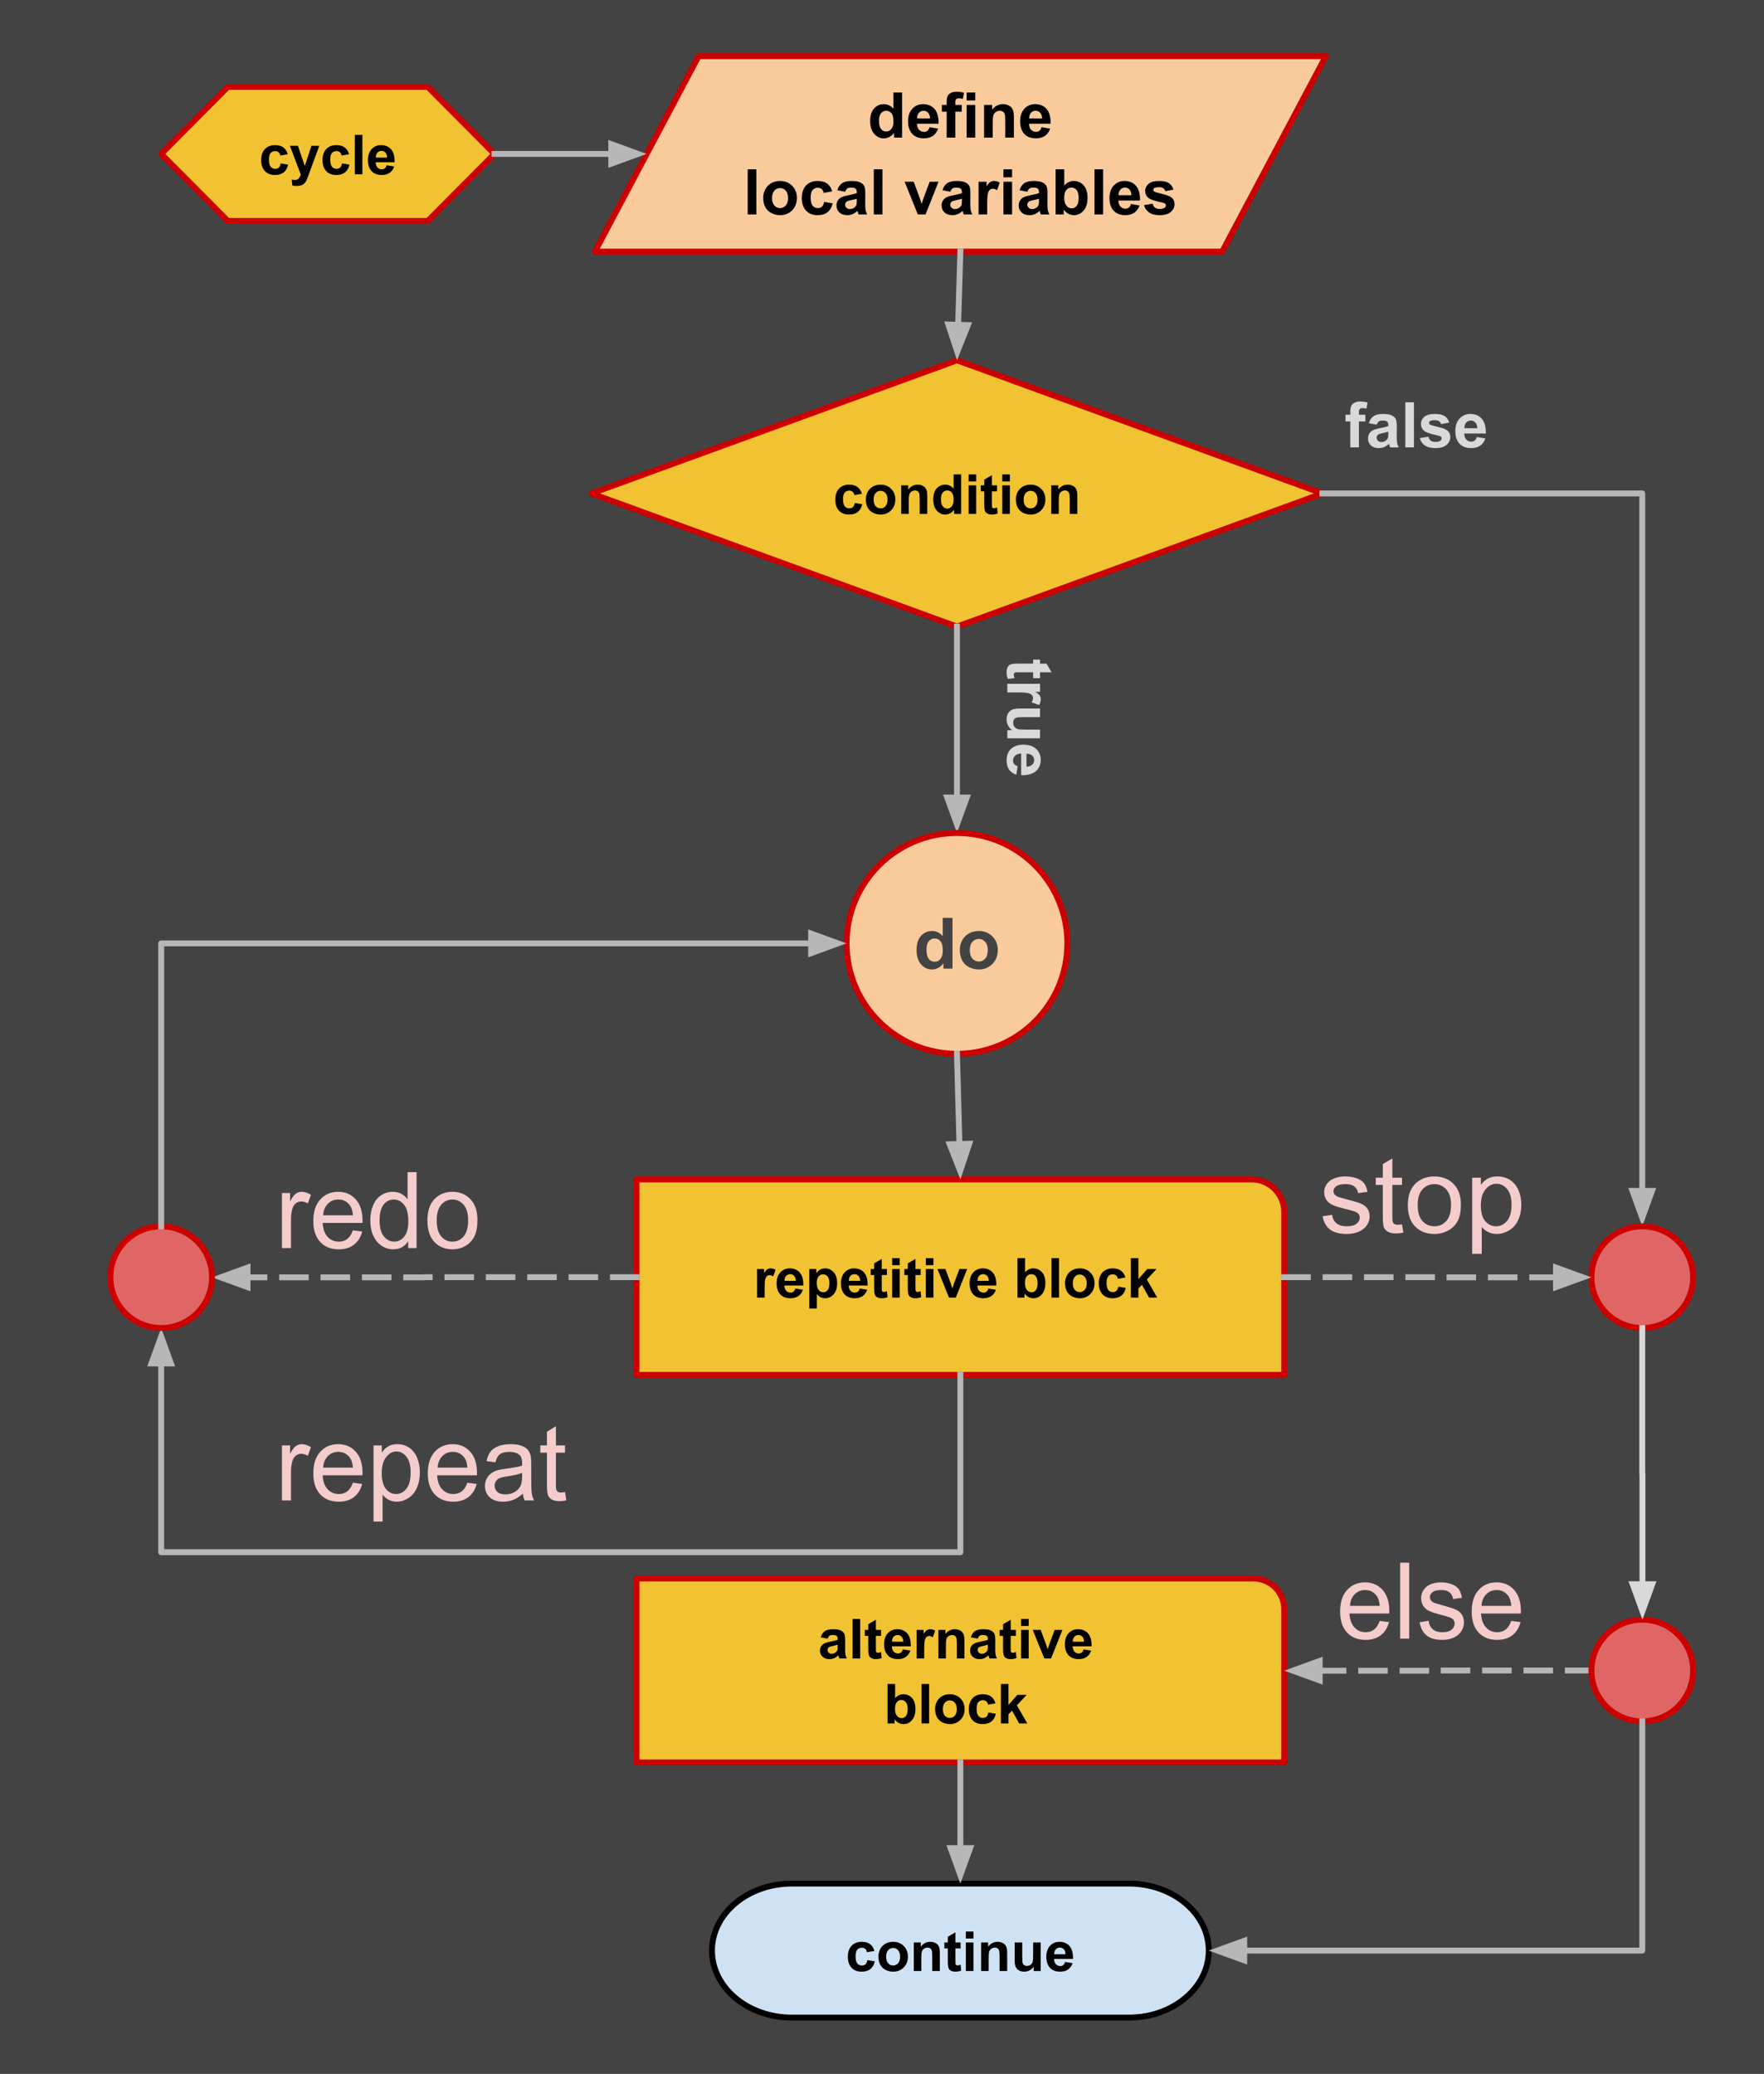 <svg version="1.1" viewBox="0.0 0.0 596.961 701.714" fill="none" stroke="none" stroke-linecap="square" stroke-miterlimit="10" xmlns:xlink="http://www.w3.org/1999/xlink" xmlns="http://www.w3.org/2000/svg"><clipPath id="p.0"><path d="m0 0l596.961 0l0 701.714l-596.961 0l0 -701.714z" clip-rule="nonzero"/></clipPath><g clip-path="url(#p.0)"><path fill="#000000" fill-opacity="0.0" d="m0 0l596.961 0l0 701.714l-596.961 0z" fill-rule="evenodd"/><path fill="#434343" d="m-1.601 -1.139l598.551 0l0 702.866l-598.551 0z" fill-rule="evenodd"/><path stroke="#434343" stroke-width="4.0" stroke-linejoin="round" stroke-linecap="butt" d="m-1.601 -1.139l598.551 0l0 702.866l-598.551 0z" fill-rule="evenodd"/><path fill="#f1c232" d="m215.412 399.088l208.157 0c2.924 0 5.728 1.161 7.795 3.229c2.067 2.067 3.229 4.871 3.229 7.795l0 55.118l-219.181 0z" fill-rule="evenodd"/><path stroke="#cc0000" stroke-width="2.0" stroke-linejoin="round" stroke-linecap="butt" d="m215.412 399.088l208.157 0c2.924 0 5.728 1.161 7.795 3.229c2.067 2.067 3.229 4.871 3.229 7.795l0 55.118l-219.181 0z" fill-rule="evenodd"/><path fill="#000000" d="m258.755 439.079l-2.562 0l0 -9.672l2.375 0l0 1.375q0.609 -0.984 1.094 -1.281q0.484 -0.312 1.109 -0.312q0.875 0 1.688 0.484l-0.797 2.234q-0.641 -0.422 -1.203 -0.422q-0.531 0 -0.906 0.297q-0.375 0.297 -0.594 1.078q-0.203 0.766 -0.203 3.234l0 2.984zm10.401 -3.078l2.547 0.422q-0.484 1.406 -1.547 2.141q-1.062 0.734 -2.656 0.734q-2.516 0 -3.734 -1.656q-0.953 -1.312 -0.953 -3.328q0 -2.406 1.25 -3.766q1.266 -1.359 3.188 -1.359q2.156 0 3.406 1.422q1.25 1.422 1.188 4.375l-6.406 0q0.031 1.141 0.609 1.781q0.594 0.625 1.484 0.625q0.594 0 1.0 -0.328q0.422 -0.328 0.625 -1.062zm0.156 -2.594q-0.031 -1.109 -0.578 -1.688q-0.547 -0.578 -1.328 -0.578q-0.844 0 -1.391 0.609q-0.547 0.609 -0.531 1.656l3.828 0zm4.548 -4.0l2.391 0l0 1.422q0.469 -0.734 1.25 -1.188q0.797 -0.453 1.766 -0.453q1.688 0 2.859 1.328q1.172 1.312 1.172 3.672q0 2.422 -1.188 3.766q-1.188 1.344 -2.859 1.344q-0.812 0 -1.469 -0.312q-0.641 -0.328 -1.359 -1.094l0 4.875l-2.562 0l0 -13.359zm2.531 4.672q0 1.625 0.641 2.406q0.656 0.781 1.578 0.781q0.906 0 1.484 -0.719q0.594 -0.719 0.594 -2.344q0 -1.516 -0.609 -2.25q-0.609 -0.75 -1.516 -0.75q-0.938 0 -1.562 0.734q-0.609 0.719 -0.609 2.141zm14.537 1.922l2.547 0.422q-0.484 1.406 -1.547 2.141q-1.062 0.734 -2.656 0.734q-2.516 0 -3.734 -1.656q-0.953 -1.312 -0.953 -3.328q0 -2.406 1.25 -3.766q1.266 -1.359 3.188 -1.359q2.156 0 3.406 1.422q1.25 1.422 1.188 4.375l-6.406 0q0.031 1.141 0.609 1.781q0.594 0.625 1.484 0.625q0.594 0 1.0 -0.328q0.422 -0.328 0.625 -1.062zm0.156 -2.594q-0.031 -1.109 -0.578 -1.688q-0.547 -0.578 -1.328 -0.578q-0.844 0 -1.391 0.609q-0.547 0.609 -0.531 1.656l3.828 0zm9.063 -4.0l0 2.031l-1.75 0l0 3.906q0 1.188 0.047 1.391q0.047 0.188 0.219 0.312q0.188 0.125 0.438 0.125q0.359 0 1.031 -0.25l0.219 2.0q-0.891 0.375 -2.016 0.375q-0.703 0 -1.266 -0.234q-0.547 -0.234 -0.812 -0.594q-0.25 -0.375 -0.344 -1.0q-0.094 -0.453 -0.094 -1.812l0 -4.219l-1.172 0l0 -2.031l1.172 0l0 -1.922l2.578 -1.5l0 3.422l1.75 0zm1.775 -1.312l0 -2.375l2.562 0l0 2.375l-2.562 0zm0 10.984l0 -9.672l2.562 0l0 9.672l-2.562 0zm9.621 -9.672l0 2.031l-1.75 0l0 3.906q0 1.188 0.047 1.391q0.047 0.188 0.219 0.312q0.188 0.125 0.438 0.125q0.359 0 1.031 -0.25l0.219 2.0q-0.891 0.375 -2.016 0.375q-0.703 0 -1.266 -0.234q-0.547 -0.234 -0.812 -0.594q-0.25 -0.375 -0.344 -1.0q-0.094 -0.453 -0.094 -1.812l0 -4.219l-1.172 0l0 -2.031l1.172 0l0 -1.922l2.578 -1.5l0 3.422l1.75 0zm1.775 -1.312l0 -2.375l2.562 0l0 2.375l-2.562 0zm0 10.984l0 -9.672l2.562 0l0 9.672l-2.562 0zm7.84 0l-3.906 -9.672l2.688 0l1.828 4.938l0.531 1.641q0.203 -0.625 0.266 -0.828q0.125 -0.406 0.266 -0.812l1.844 -4.938l2.625 0l-3.844 9.672l-2.297 0zm13.313 -3.078l2.547 0.422q-0.484 1.406 -1.547 2.141q-1.062 0.734 -2.656 0.734q-2.516 0 -3.734 -1.656q-0.953 -1.312 -0.953 -3.328q0 -2.406 1.25 -3.766q1.266 -1.359 3.188 -1.359q2.156 0 3.406 1.422q1.25 1.422 1.188 4.375l-6.406 0q0.031 1.141 0.609 1.781q0.594 0.625 1.484 0.625q0.594 0 1.0 -0.328q0.422 -0.328 0.625 -1.062zm0.156 -2.594q-0.031 -1.109 -0.578 -1.688q-0.547 -0.578 -1.328 -0.578q-0.844 0 -1.391 0.609q-0.547 0.609 -0.531 1.656l3.828 0zm9.7 5.672l0 -13.359l2.562 0l0 4.812q1.172 -1.344 2.797 -1.344q1.766 0 2.922 1.281q1.156 1.281 1.156 3.672q0 2.484 -1.188 3.828q-1.172 1.328 -2.859 1.328q-0.828 0 -1.641 -0.406q-0.797 -0.422 -1.375 -1.234l0 1.422l-2.375 0zm2.531 -5.047q0 1.5 0.484 2.219q0.656 1.031 1.766 1.031q0.844 0 1.438 -0.719q0.594 -0.734 0.594 -2.297q0 -1.656 -0.609 -2.391q-0.594 -0.734 -1.531 -0.734q-0.922 0 -1.531 0.719q-0.609 0.719 -0.609 2.172zm8.974 5.047l0 -13.359l2.562 0l0 13.359l-2.562 0zm4.59 -4.969q0 -1.281 0.625 -2.469q0.625 -1.203 1.781 -1.828q1.156 -0.625 2.578 -0.625q2.188 0 3.594 1.422q1.406 1.422 1.406 3.609q0 2.188 -1.422 3.641q-1.422 1.438 -3.562 1.438q-1.328 0 -2.547 -0.594q-1.203 -0.609 -1.828 -1.766q-0.625 -1.172 -0.625 -2.828zm2.625 0.125q0 1.453 0.672 2.219q0.688 0.75 1.688 0.75q1.0 0 1.672 -0.75q0.688 -0.766 0.688 -2.234q0 -1.422 -0.688 -2.188q-0.672 -0.766 -1.672 -0.766q-1.0 0 -1.688 0.766q-0.672 0.766 -0.672 2.203zm17.802 -1.969l-2.531 0.453q-0.125 -0.75 -0.578 -1.125q-0.453 -0.391 -1.172 -0.391q-0.953 0 -1.531 0.656q-0.562 0.656 -0.562 2.203q0 1.734 0.578 2.438q0.578 0.703 1.547 0.703q0.734 0 1.203 -0.406q0.469 -0.422 0.656 -1.422l2.516 0.422q-0.391 1.734 -1.516 2.625q-1.109 0.875 -2.969 0.875q-2.125 0 -3.391 -1.328q-1.25 -1.344 -1.25 -3.719q0 -2.391 1.266 -3.719q1.266 -1.344 3.422 -1.344q1.766 0 2.797 0.766q1.047 0.75 1.516 2.312zm1.844 6.812l0 -13.359l2.562 0l0 7.094l3.0 -3.406l3.141 0l-3.297 3.531l3.531 6.141l-2.75 0l-2.438 -4.344l-1.188 1.25l0 3.094l-2.562 0z" fill-rule="nonzero"/><path fill="#f9cb9c" d="m201.318 85.148l35.093 -66.142l212.277 0l-35.093 66.142z" fill-rule="evenodd"/><path stroke="#cc0000" stroke-width="2.0" stroke-linejoin="round" stroke-linecap="butt" d="m201.318 85.148l35.093 -66.142l212.277 0l-35.093 66.142z" fill-rule="evenodd"/><path fill="#000000" d="m305.271 46.557l-2.719 0l0 -1.625q-0.672 0.953 -1.594 1.422q-0.922 0.453 -1.859 0.453q-1.906 0 -3.266 -1.531q-1.359 -1.547 -1.359 -4.297q0 -2.812 1.312 -4.266q1.328 -1.469 3.359 -1.469q1.844 0 3.203 1.547l0 -5.5l2.922 0l0 15.266zm-7.812 -5.766q0 1.766 0.5 2.562q0.703 1.141 1.969 1.141q1.016 0 1.719 -0.859q0.719 -0.859 0.719 -2.562q0 -1.906 -0.688 -2.75q-0.688 -0.844 -1.766 -0.844q-1.047 0 -1.75 0.828q-0.703 0.828 -0.703 2.484zm17.106 2.25l2.906 0.484q-0.547 1.609 -1.766 2.453q-1.219 0.828 -3.031 0.828q-2.891 0 -4.281 -1.891q-1.094 -1.5 -1.094 -3.812q0 -2.75 1.438 -4.297q1.438 -1.562 3.641 -1.562q2.469 0 3.891 1.641q1.422 1.625 1.359 4.984l-7.328 0q0.031 1.297 0.703 2.031q0.688 0.719 1.703 0.719q0.688 0 1.156 -0.375q0.469 -0.375 0.703 -1.203zm0.172 -2.969q-0.031 -1.266 -0.656 -1.922q-0.625 -0.672 -1.531 -0.672q-0.953 0 -1.578 0.703q-0.625 0.703 -0.609 1.891l4.375 0zm4.002 -4.578l1.625 0l0 -0.828q0 -1.391 0.297 -2.078q0.297 -0.687 1.094 -1.125q0.797 -0.438 2.016 -0.438q1.25 0 2.453 0.375l-0.406 2.047q-0.688 -0.172 -1.344 -0.172q-0.625 0 -0.906 0.297q-0.281 0.297 -0.281 1.141l0 0.781l2.188 0l0 2.297l-2.188 0l0 8.766l-2.922 0l0 -8.766l-1.625 0l0 -2.297zm8.384 -1.5l0 -2.703l2.922 0l0 2.703l-2.922 0zm0 12.562l0 -11.062l2.922 0l0 11.062l-2.922 0zm15.988 0l-2.922 0l0 -5.641q0 -1.797 -0.188 -2.312q-0.188 -0.531 -0.609 -0.828q-0.422 -0.297 -1.016 -0.297q-0.766 0 -1.375 0.422q-0.594 0.422 -0.828 1.109q-0.219 0.688 -0.219 2.531l0 5.016l-2.922 0l0 -11.062l2.719 0l0 1.625q1.438 -1.875 3.641 -1.875q0.969 0 1.766 0.359q0.812 0.344 1.219 0.891q0.406 0.531 0.562 1.219q0.172 0.688 0.172 1.969l0 6.875zm9.372 -3.516l2.906 0.484q-0.547 1.609 -1.766 2.453q-1.219 0.828 -3.031 0.828q-2.891 0 -4.281 -1.891q-1.094 -1.5 -1.094 -3.812q0 -2.75 1.438 -4.297q1.438 -1.562 3.641 -1.562q2.469 0 3.891 1.641q1.422 1.625 1.359 4.984l-7.328 0q0.031 1.297 0.703 2.031q0.688 0.719 1.703 0.719q0.688 0 1.156 -0.375q0.469 -0.375 0.703 -1.203zm0.172 -2.969q-0.031 -1.266 -0.656 -1.922q-0.625 -0.672 -1.531 -0.672q-0.953 0 -1.578 0.703q-0.625 0.703 -0.609 1.891l4.375 0z" fill-rule="nonzero"/><path fill="#000000" d="m253.026 72.557l0 -15.266l2.922 0l0 15.266l-2.922 0zm5.254 -5.688q0 -1.453 0.719 -2.812q0.719 -1.375 2.031 -2.094q1.312 -0.719 2.938 -0.719q2.516 0 4.109 1.641q1.609 1.625 1.609 4.109q0 2.516 -1.625 4.172q-1.609 1.641 -4.062 1.641q-1.531 0 -2.906 -0.688q-1.375 -0.688 -2.094 -2.016q-0.719 -1.328 -0.719 -3.234zm3.0 0.156q0 1.641 0.781 2.516q0.781 0.875 1.922 0.875q1.141 0 1.922 -0.875q0.781 -0.875 0.781 -2.531q0 -1.625 -0.781 -2.5q-0.781 -0.875 -1.922 -0.875q-1.141 0 -1.922 0.875q-0.781 0.875 -0.781 2.516zm20.341 -2.266l-2.875 0.531q-0.156 -0.875 -0.672 -1.312q-0.516 -0.438 -1.328 -0.438q-1.094 0 -1.75 0.766q-0.656 0.75 -0.656 2.516q0 1.969 0.656 2.781q0.672 0.812 1.781 0.812q0.844 0 1.375 -0.469q0.531 -0.469 0.75 -1.625l2.859 0.484q-0.438 1.984 -1.719 3.0q-1.266 1.0 -3.391 1.0q-2.438 0 -3.875 -1.531q-1.438 -1.531 -1.438 -4.234q0 -2.75 1.438 -4.266q1.453 -1.531 3.922 -1.531q2.016 0 3.203 0.875q1.203 0.859 1.719 2.641zm4.409 0.109l-2.656 -0.484q0.453 -1.594 1.547 -2.359q1.094 -0.781 3.25 -0.781q1.953 0 2.906 0.469q0.969 0.453 1.359 1.172q0.391 0.719 0.391 2.625l-0.031 3.406q0 1.469 0.125 2.156q0.141 0.688 0.531 1.484l-2.891 0q-0.109 -0.297 -0.281 -0.859q-0.078 -0.266 -0.109 -0.344q-0.75 0.719 -1.609 1.094q-0.844 0.359 -1.812 0.359q-1.703 0 -2.688 -0.922q-0.984 -0.938 -0.984 -2.344q0 -0.938 0.438 -1.672q0.453 -0.734 1.25 -1.125q0.812 -0.391 2.344 -0.688q2.047 -0.391 2.844 -0.719l0 -0.297q0 -0.844 -0.422 -1.203q-0.422 -0.359 -1.578 -0.359q-0.781 0 -1.219 0.312q-0.438 0.312 -0.703 1.078zm3.922 2.375q-0.562 0.188 -1.781 0.453q-1.219 0.25 -1.594 0.5q-0.578 0.406 -0.578 1.031q0 0.625 0.453 1.078q0.469 0.438 1.172 0.438q0.797 0 1.516 -0.516q0.531 -0.406 0.688 -0.969q0.125 -0.375 0.125 -1.438l0 -0.578zm5.752 5.312l0 -15.266l2.922 0l0 15.266l-2.922 0zm14.898 0l-4.469 -11.062l3.078 0l2.078 5.641l0.609 1.891q0.234 -0.719 0.297 -0.953q0.156 -0.469 0.312 -0.938l2.109 -5.641l3.0 0l-4.391 11.062l-2.625 0zm11.002 -7.688l-2.656 -0.484q0.453 -1.594 1.547 -2.359q1.094 -0.781 3.25 -0.781q1.953 0 2.906 0.469q0.969 0.453 1.359 1.172q0.391 0.719 0.391 2.625l-0.031 3.406q0 1.469 0.125 2.156q0.141 0.688 0.531 1.484l-2.891 0q-0.109 -0.297 -0.281 -0.859q-0.078 -0.266 -0.109 -0.344q-0.75 0.719 -1.609 1.094q-0.844 0.359 -1.812 0.359q-1.703 0 -2.688 -0.922q-0.984 -0.938 -0.984 -2.344q0 -0.938 0.438 -1.672q0.453 -0.734 1.25 -1.125q0.812 -0.391 2.344 -0.688q2.047 -0.391 2.844 -0.719l0 -0.297q0 -0.844 -0.422 -1.203q-0.422 -0.359 -1.578 -0.359q-0.781 0 -1.219 0.312q-0.438 0.312 -0.703 1.078zm3.922 2.375q-0.562 0.188 -1.781 0.453q-1.219 0.25 -1.594 0.5q-0.578 0.406 -0.578 1.031q0 0.625 0.453 1.078q0.469 0.438 1.172 0.438q0.797 0 1.516 -0.516q0.531 -0.406 0.688 -0.969q0.125 -0.375 0.125 -1.438l0 -0.578zm8.549 5.312l-2.922 0l0 -11.062l2.719 0l0 1.578q0.703 -1.125 1.25 -1.469q0.562 -0.359 1.266 -0.359q1.0 0 1.938 0.562l-0.906 2.547q-0.75 -0.484 -1.375 -0.484q-0.625 0 -1.047 0.344q-0.422 0.328 -0.672 1.219q-0.25 0.891 -0.25 3.703l0 3.422zm5.503 -12.562l0 -2.703l2.922 0l0 2.703l-2.922 0zm0 12.562l0 -11.062l2.922 0l0 11.062l-2.922 0zm8.113 -7.688l-2.656 -0.484q0.453 -1.594 1.547 -2.359q1.094 -0.781 3.25 -0.781q1.953 0 2.906 0.469q0.969 0.453 1.359 1.172q0.391 0.719 0.391 2.625l-0.031 3.406q0 1.469 0.125 2.156q0.141 0.688 0.531 1.484l-2.891 0q-0.109 -0.297 -0.281 -0.859q-0.078 -0.266 -0.109 -0.344q-0.75 0.719 -1.609 1.094q-0.844 0.359 -1.812 0.359q-1.703 0 -2.688 -0.922q-0.984 -0.938 -0.984 -2.344q0 -0.938 0.438 -1.672q0.453 -0.734 1.25 -1.125q0.812 -0.391 2.344 -0.688q2.047 -0.391 2.844 -0.719l0 -0.297q0 -0.844 -0.422 -1.203q-0.422 -0.359 -1.578 -0.359q-0.781 0 -1.219 0.312q-0.438 0.312 -0.703 1.078zm3.922 2.375q-0.562 0.188 -1.781 0.453q-1.219 0.25 -1.594 0.5q-0.578 0.406 -0.578 1.031q0 0.625 0.453 1.078q0.469 0.438 1.172 0.438q0.797 0 1.516 -0.516q0.531 -0.406 0.688 -0.969q0.125 -0.375 0.125 -1.438l0 -0.578zm5.627 5.312l0 -15.266l2.922 0l0 5.5q1.359 -1.547 3.219 -1.547q2.016 0 3.328 1.469q1.328 1.453 1.328 4.203q0 2.828 -1.344 4.359q-1.344 1.531 -3.281 1.531q-0.938 0 -1.859 -0.469q-0.922 -0.484 -1.594 -1.406l0 1.625l-2.719 0zm2.906 -5.766q0 1.719 0.547 2.531q0.75 1.172 2.016 1.172q0.969 0 1.641 -0.828q0.688 -0.828 0.688 -2.609q0 -1.891 -0.688 -2.734q-0.688 -0.844 -1.75 -0.844q-1.062 0 -1.766 0.828q-0.688 0.812 -0.688 2.484zm10.247 5.766l0 -15.266l2.922 0l0 15.266l-2.922 0zm12.332 -3.516l2.906 0.484q-0.547 1.609 -1.766 2.453q-1.219 0.828 -3.031 0.828q-2.891 0 -4.281 -1.891q-1.094 -1.5 -1.094 -3.812q0 -2.75 1.438 -4.297q1.438 -1.562 3.641 -1.562q2.469 0 3.891 1.641q1.422 1.625 1.359 4.984l-7.328 0q0.031 1.297 0.703 2.031q0.688 0.719 1.703 0.719q0.688 0 1.156 -0.375q0.469 -0.375 0.703 -1.203zm0.172 -2.969q-0.031 -1.266 -0.656 -1.922q-0.625 -0.672 -1.531 -0.672q-0.953 0 -1.578 0.703q-0.625 0.703 -0.609 1.891l4.375 0zm4.252 3.328l2.938 -0.453q0.188 0.859 0.75 1.312q0.578 0.438 1.609 0.438q1.141 0 1.719 -0.422q0.375 -0.297 0.375 -0.781q0 -0.328 -0.203 -0.547q-0.219 -0.219 -0.984 -0.391q-3.531 -0.781 -4.484 -1.422q-1.312 -0.906 -1.312 -2.5q0 -1.438 1.125 -2.406q1.141 -0.984 3.531 -0.984q2.266 0 3.375 0.75q1.109 0.734 1.516 2.172l-2.75 0.516q-0.188 -0.641 -0.688 -0.984q-0.484 -0.344 -1.406 -0.344q-1.156 0 -1.656 0.312q-0.328 0.234 -0.328 0.594q0 0.312 0.297 0.531q0.391 0.297 2.719 0.828q2.344 0.531 3.281 1.297q0.906 0.781 0.906 2.188q0 1.516 -1.266 2.609q-1.266 1.094 -3.766 1.094q-2.25 0 -3.578 -0.906q-1.312 -0.922 -1.719 -2.5z" fill-rule="nonzero"/><path fill="#f1c232" d="m200.168 166.972l123.685 -45.055l123.685 45.055l-123.685 45.055z" fill-rule="evenodd"/><path stroke="#cc0000" stroke-width="2.0" stroke-linejoin="round" stroke-linecap="butt" d="m200.168 166.972l123.685 -45.055l123.685 45.055l-123.685 45.055z" fill-rule="evenodd"/><path fill="#000000" d="m291.667 167.08l-2.531 0.453q-0.125 -0.75 -0.578 -1.125q-0.453 -0.391 -1.172 -0.391q-0.953 0 -1.531 0.656q-0.562 0.656 -0.562 2.203q0 1.734 0.578 2.438q0.578 0.703 1.547 0.703q0.734 0 1.203 -0.406q0.469 -0.422 0.656 -1.422l2.516 0.422q-0.391 1.734 -1.516 2.625q-1.109 0.875 -2.969 0.875q-2.125 0 -3.391 -1.328q-1.25 -1.344 -1.25 -3.719q0 -2.391 1.266 -3.719q1.266 -1.344 3.422 -1.344q1.766 0 2.797 0.766q1.047 0.75 1.516 2.312zm1.344 1.844q0 -1.281 0.625 -2.469q0.625 -1.203 1.781 -1.828q1.156 -0.625 2.578 -0.625q2.188 0 3.594 1.422q1.406 1.422 1.406 3.609q0 2.188 -1.422 3.641q-1.422 1.438 -3.562 1.438q-1.328 0 -2.547 -0.594q-1.203 -0.609 -1.828 -1.766q-0.625 -1.172 -0.625 -2.828zm2.625 0.125q0 1.453 0.672 2.219q0.688 0.75 1.688 0.75q1.0 0 1.672 -0.75q0.688 -0.766 0.688 -2.234q0 -1.422 -0.688 -2.188q-0.672 -0.766 -1.672 -0.766q-1.0 0 -1.688 0.766q-0.672 0.766 -0.672 2.203zm18.162 4.844l-2.562 0l0 -4.938q0 -1.562 -0.172 -2.016q-0.156 -0.469 -0.531 -0.719q-0.359 -0.266 -0.875 -0.266q-0.672 0 -1.203 0.375q-0.531 0.359 -0.734 0.969q-0.188 0.594 -0.188 2.219l0 4.375l-2.547 0l0 -9.672l2.375 0l0 1.422q1.266 -1.641 3.188 -1.641q0.844 0 1.547 0.312q0.703 0.297 1.062 0.781q0.359 0.469 0.5 1.078q0.141 0.594 0.141 1.703l0 6.016zm11.474 0l-2.391 0l0 -1.422q-0.594 0.828 -1.406 1.234q-0.797 0.406 -1.609 0.406q-1.672 0 -2.859 -1.344q-1.188 -1.344 -1.188 -3.75q0 -2.453 1.156 -3.734q1.156 -1.281 2.922 -1.281q1.625 0 2.812 1.344l0 -4.812l2.562 0l0 13.359zm-6.844 -5.047q0 1.547 0.438 2.234q0.609 1.016 1.719 1.016q0.891 0 1.5 -0.75q0.625 -0.766 0.625 -2.25q0 -1.672 -0.609 -2.406q-0.594 -0.734 -1.531 -0.734q-0.906 0 -1.531 0.734q-0.609 0.719 -0.609 2.156zm9.365 -5.938l0 -2.375l2.562 0l0 2.375l-2.562 0zm0 10.984l0 -9.672l2.562 0l0 9.672l-2.562 0zm9.621 -9.672l0 2.031l-1.75 0l0 3.906q0 1.188 0.047 1.391q0.047 0.188 0.219 0.312q0.188 0.125 0.438 0.125q0.359 0 1.031 -0.25l0.219 2.0q-0.891 0.375 -2.016 0.375q-0.703 0 -1.266 -0.234q-0.547 -0.234 -0.812 -0.594q-0.25 -0.375 -0.344 -1.0q-0.094 -0.453 -0.094 -1.812l0 -4.219l-1.172 0l0 -2.031l1.172 0l0 -1.922l2.578 -1.5l0 3.422l1.75 0zm1.775 -1.312l0 -2.375l2.562 0l0 2.375l-2.562 0zm0 10.984l0 -9.672l2.562 0l0 9.672l-2.562 0zm4.59 -4.969q0 -1.281 0.625 -2.469q0.625 -1.203 1.781 -1.828q1.156 -0.625 2.578 -0.625q2.188 0 3.594 1.422q1.406 1.422 1.406 3.609q0 2.188 -1.422 3.641q-1.422 1.438 -3.562 1.438q-1.328 0 -2.547 -0.594q-1.203 -0.609 -1.828 -1.766q-0.625 -1.172 -0.625 -2.828zm2.625 0.125q0 1.453 0.672 2.219q0.688 0.75 1.688 0.75q1.0 0 1.672 -0.75q0.688 -0.766 0.688 -2.234q0 -1.422 -0.688 -2.188q-0.672 -0.766 -1.672 -0.766q-1.0 0 -1.688 0.766q-0.672 0.766 -0.672 2.203zm18.162 4.844l-2.562 0l0 -4.938q0 -1.562 -0.172 -2.016q-0.156 -0.469 -0.531 -0.719q-0.359 -0.266 -0.875 -0.266q-0.672 0 -1.203 0.375q-0.531 0.359 -0.734 0.969q-0.188 0.594 -0.188 2.219l0 4.375l-2.547 0l0 -9.672l2.375 0l0 1.422q1.266 -1.641 3.188 -1.641q0.844 0 1.547 0.312q0.703 0.297 1.062 0.781q0.359 0.469 0.5 1.078q0.141 0.594 0.141 1.703l0 6.016z" fill-rule="nonzero"/><path fill="#000000" fill-opacity="0.0" d="m323.853 212.028l0 69.827" fill-rule="evenodd"/><path stroke="#b7b7b7" stroke-width="2.0" stroke-linejoin="round" stroke-linecap="butt" d="m323.853 212.028l0 57.827" fill-rule="evenodd"/><path fill="#b7b7b7" stroke="#b7b7b7" stroke-width="2.0" stroke-linecap="butt" d="m320.55 269.854l3.303 9.076l3.303 -9.076z" fill-rule="evenodd"/><path fill="#000000" fill-opacity="0.0" d="m325.003 85.148l-1.134 36.756" fill-rule="evenodd"/><path stroke="#b7b7b7" stroke-width="2.0" stroke-linejoin="round" stroke-linecap="butt" d="m325.003 85.148l-0.764 24.762" fill-rule="evenodd"/><path fill="#b7b7b7" stroke="#b7b7b7" stroke-width="2.0" stroke-linecap="butt" d="m320.937 109.808l3.022 9.174l3.582 -8.97z" fill-rule="evenodd"/><path fill="#f1c232" d="m215.412 534.139l208.808 0c2.751 0 5.389 1.093 7.335 3.038c1.945 1.945 3.038 4.584 3.038 7.335l0 51.863l-219.181 0z" fill-rule="evenodd"/><path stroke="#cc0000" stroke-width="2.0" stroke-linejoin="round" stroke-linecap="butt" d="m215.412 534.139l208.808 0c2.751 0 5.389 1.093 7.335 3.038c1.945 1.945 3.038 4.584 3.038 7.335l0 51.863l-219.181 0z" fill-rule="evenodd"/><path fill="#000000" d="m280.07 554.458l-2.328 -0.422q0.406 -1.406 1.359 -2.078q0.953 -0.672 2.844 -0.672q1.703 0 2.547 0.406q0.844 0.406 1.172 1.031q0.344 0.625 0.344 2.281l-0.016 3.0q0 1.266 0.109 1.875q0.125 0.609 0.469 1.297l-2.531 0q-0.109 -0.25 -0.25 -0.75q-0.062 -0.234 -0.094 -0.312q-0.656 0.641 -1.406 0.969q-0.734 0.312 -1.594 0.312q-1.484 0 -2.344 -0.812q-0.859 -0.812 -0.859 -2.047q0 -0.828 0.391 -1.469q0.391 -0.641 1.094 -0.969q0.703 -0.344 2.031 -0.609q1.797 -0.328 2.484 -0.625l0 -0.25q0 -0.75 -0.359 -1.062q-0.359 -0.312 -1.375 -0.312q-0.688 0 -1.078 0.281q-0.375 0.266 -0.609 0.938zm3.422 2.078q-0.484 0.156 -1.562 0.391q-1.062 0.219 -1.391 0.438q-0.5 0.359 -0.5 0.906q0 0.531 0.406 0.938q0.406 0.391 1.016 0.391q0.703 0 1.328 -0.469q0.469 -0.344 0.609 -0.844q0.094 -0.328 0.094 -1.25l0 -0.5zm5.048 4.641l0 -13.359l2.562 0l0 13.359l-2.562 0zm9.621 -9.672l0 2.031l-1.75 0l0 3.906q0 1.188 0.047 1.391q0.047 0.188 0.219 0.312q0.188 0.125 0.438 0.125q0.359 0 1.031 -0.25l0.219 2.0q-0.891 0.375 -2.016 0.375q-0.703 0 -1.266 -0.234q-0.547 -0.234 -0.812 -0.594q-0.25 -0.375 -0.344 -1.0q-0.094 -0.453 -0.094 -1.812l0 -4.219l-1.172 0l0 -2.031l1.172 0l0 -1.922l2.578 -1.5l0 3.422l1.75 0zm7.369 6.594l2.547 0.422q-0.484 1.406 -1.547 2.141q-1.062 0.734 -2.656 0.734q-2.516 0 -3.734 -1.656q-0.953 -1.312 -0.953 -3.328q0 -2.406 1.25 -3.766q1.266 -1.359 3.188 -1.359q2.156 0 3.406 1.422q1.25 1.422 1.188 4.375l-6.406 0q0.031 1.141 0.609 1.781q0.594 0.625 1.484 0.625q0.594 0 1.0 -0.328q0.422 -0.328 0.625 -1.062zm0.156 -2.594q-0.031 -1.109 -0.578 -1.688q-0.547 -0.578 -1.328 -0.578q-0.844 0 -1.391 0.609q-0.547 0.609 -0.531 1.656l3.828 0zm7.079 5.672l-2.562 0l0 -9.672l2.375 0l0 1.375q0.609 -0.984 1.094 -1.281q0.484 -0.312 1.109 -0.312q0.875 0 1.688 0.484l-0.797 2.234q-0.641 -0.422 -1.203 -0.422q-0.531 0 -0.906 0.297q-0.375 0.297 -0.594 1.078q-0.203 0.766 -0.203 3.234l0 2.984zm13.604 0l-2.562 0l0 -4.938q0 -1.562 -0.172 -2.016q-0.156 -0.469 -0.531 -0.719q-0.359 -0.266 -0.875 -0.266q-0.672 0 -1.203 0.375q-0.531 0.359 -0.734 0.969q-0.188 0.594 -0.188 2.219l0 4.375l-2.547 0l0 -9.672l2.375 0l0 1.422q1.266 -1.641 3.188 -1.641q0.844 0 1.547 0.312q0.703 0.297 1.062 0.781q0.359 0.469 0.5 1.078q0.141 0.594 0.141 1.703l0 6.016zm4.505 -6.719l-2.328 -0.422q0.406 -1.406 1.359 -2.078q0.953 -0.672 2.844 -0.672q1.703 0 2.547 0.406q0.844 0.406 1.172 1.031q0.344 0.625 0.344 2.281l-0.016 3.0q0 1.266 0.109 1.875q0.125 0.609 0.469 1.297l-2.531 0q-0.109 -0.25 -0.25 -0.75q-0.062 -0.234 -0.094 -0.312q-0.656 0.641 -1.406 0.969q-0.734 0.312 -1.594 0.312q-1.484 0 -2.344 -0.812q-0.859 -0.812 -0.859 -2.047q0 -0.828 0.391 -1.469q0.391 -0.641 1.094 -0.969q0.703 -0.344 2.031 -0.609q1.797 -0.328 2.484 -0.625l0 -0.25q0 -0.75 -0.359 -1.062q-0.359 -0.312 -1.375 -0.312q-0.688 0 -1.078 0.281q-0.375 0.266 -0.609 0.938zm3.422 2.078q-0.484 0.156 -1.562 0.391q-1.062 0.219 -1.391 0.438q-0.5 0.359 -0.5 0.906q0 0.531 0.406 0.938q0.406 0.391 1.016 0.391q0.703 0 1.328 -0.469q0.469 -0.344 0.609 -0.844q0.094 -0.328 0.094 -1.25l0 -0.5zm9.485 -5.031l0 2.031l-1.75 0l0 3.906q0 1.188 0.047 1.391q0.047 0.188 0.219 0.312q0.188 0.125 0.438 0.125q0.359 0 1.031 -0.25l0.219 2.0q-0.891 0.375 -2.016 0.375q-0.703 0 -1.266 -0.234q-0.547 -0.234 -0.812 -0.594q-0.25 -0.375 -0.344 -1.0q-0.094 -0.453 -0.094 -1.812l0 -4.219l-1.172 0l0 -2.031l1.172 0l0 -1.922l2.578 -1.5l0 3.422l1.75 0zm1.775 -1.312l0 -2.375l2.562 0l0 2.375l-2.562 0zm0 10.984l0 -9.672l2.562 0l0 9.672l-2.562 0zm7.84 0l-3.906 -9.672l2.688 0l1.828 4.938l0.531 1.641q0.203 -0.625 0.266 -0.828q0.125 -0.406 0.266 -0.812l1.844 -4.938l2.625 0l-3.844 9.672l-2.297 0zm13.313 -3.078l2.547 0.422q-0.484 1.406 -1.547 2.141q-1.062 0.734 -2.656 0.734q-2.516 0 -3.734 -1.656q-0.953 -1.312 -0.953 -3.328q0 -2.406 1.25 -3.766q1.266 -1.359 3.188 -1.359q2.156 0 3.406 1.422q1.25 1.422 1.188 4.375l-6.406 0q0.031 1.141 0.609 1.781q0.594 0.625 1.484 0.625q0.594 0 1.0 -0.328q0.422 -0.328 0.625 -1.062zm0.156 -2.594q-0.031 -1.109 -0.578 -1.688q-0.547 -0.578 -1.328 -0.578q-0.844 0 -1.391 0.609q-0.547 0.609 -0.531 1.656l3.828 0z" fill-rule="nonzero"/><path fill="#000000" d="m300.355 583.177l0 -13.359l2.562 0l0 4.812q1.172 -1.344 2.797 -1.344q1.766 0 2.922 1.281q1.156 1.281 1.156 3.672q0 2.484 -1.188 3.828q-1.172 1.328 -2.859 1.328q-0.828 0 -1.641 -0.406q-0.797 -0.422 -1.375 -1.234l0 1.422l-2.375 0zm2.531 -5.047q0 1.5 0.484 2.219q0.656 1.031 1.766 1.031q0.844 0 1.438 -0.719q0.594 -0.734 0.594 -2.297q0 -1.656 -0.609 -2.391q-0.594 -0.734 -1.531 -0.734q-0.922 0 -1.531 0.719q-0.609 0.719 -0.609 2.172zm8.974 5.047l0 -13.359l2.562 0l0 13.359l-2.562 0zm4.59 -4.969q0 -1.281 0.625 -2.469q0.625 -1.203 1.781 -1.828q1.156 -0.625 2.578 -0.625q2.188 0 3.594 1.422q1.406 1.422 1.406 3.609q0 2.188 -1.422 3.641q-1.422 1.438 -3.562 1.438q-1.328 0 -2.547 -0.594q-1.203 -0.609 -1.828 -1.766q-0.625 -1.172 -0.625 -2.828zm2.625 0.125q0 1.453 0.672 2.219q0.688 0.75 1.688 0.75q1.0 0 1.672 -0.75q0.688 -0.766 0.688 -2.234q0 -1.422 -0.688 -2.188q-0.672 -0.766 -1.672 -0.766q-1.0 0 -1.688 0.766q-0.672 0.766 -0.672 2.203zm17.802 -1.969l-2.531 0.453q-0.125 -0.75 -0.578 -1.125q-0.453 -0.391 -1.172 -0.391q-0.953 0 -1.531 0.656q-0.562 0.656 -0.562 2.203q0 1.734 0.578 2.438q0.578 0.703 1.547 0.703q0.734 0 1.203 -0.406q0.469 -0.422 0.656 -1.422l2.516 0.422q-0.391 1.734 -1.516 2.625q-1.109 0.875 -2.969 0.875q-2.125 0 -3.391 -1.328q-1.25 -1.344 -1.25 -3.719q0 -2.391 1.266 -3.719q1.266 -1.344 3.422 -1.344q1.766 0 2.797 0.766q1.047 0.75 1.516 2.312zm1.844 6.812l0 -13.359l2.562 0l0 7.094l3.0 -3.406l3.141 0l-3.297 3.531l3.531 6.141l-2.75 0l-2.438 -4.344l-1.188 1.25l0 3.094l-2.562 0z" fill-rule="nonzero"/><path fill="#000000" fill-opacity="0.0" d="m446.08 121.904l81.008 0l0 45.354l-81.008 0z" fill-rule="evenodd"/><path fill="#d9d9d9" d="m455.33 140.322l1.625 0l0 -0.828q0 -1.391 0.297 -2.078q0.297 -0.688 1.094 -1.125q0.797 -0.438 2.016 -0.438q1.25 0 2.453 0.375l-0.406 2.047q-0.688 -0.172 -1.344 -0.172q-0.625 0 -0.906 0.297q-0.281 0.297 -0.281 1.141l0 0.781l2.188 0l0 2.297l-2.188 0l0 8.766l-2.922 0l0 -8.766l-1.625 0l0 -2.297zm10.571 3.375l-2.656 -0.484q0.453 -1.594 1.547 -2.359q1.094 -0.781 3.25 -0.781q1.953 0 2.906 0.469q0.969 0.453 1.359 1.172q0.391 0.719 0.391 2.625l-0.031 3.406q0 1.469 0.125 2.156q0.141 0.688 0.531 1.484l-2.891 0q-0.109 -0.297 -0.281 -0.859q-0.078 -0.266 -0.109 -0.344q-0.75 0.719 -1.609 1.094q-0.844 0.359 -1.812 0.359q-1.703 0 -2.688 -0.922q-0.984 -0.938 -0.984 -2.344q0 -0.938 0.438 -1.672q0.453 -0.734 1.25 -1.125q0.812 -0.391 2.344 -0.688q2.047 -0.391 2.844 -0.719l0 -0.297q0 -0.844 -0.422 -1.203q-0.422 -0.359 -1.578 -0.359q-0.781 0 -1.219 0.312q-0.438 0.312 -0.703 1.078zm3.922 2.375q-0.562 0.188 -1.781 0.453q-1.219 0.25 -1.594 0.5q-0.578 0.406 -0.578 1.031q0 0.625 0.453 1.078q0.469 0.438 1.172 0.438q0.797 0 1.516 -0.516q0.531 -0.406 0.688 -0.969q0.125 -0.375 0.125 -1.438l0 -0.578zm5.752 5.312l0 -15.266l2.922 0l0 15.266l-2.922 0zm4.894 -3.156l2.938 -0.453q0.188 0.859 0.75 1.312q0.578 0.438 1.609 0.438q1.141 0 1.719 -0.422q0.375 -0.297 0.375 -0.781q0 -0.328 -0.203 -0.547q-0.219 -0.219 -0.984 -0.391q-3.531 -0.781 -4.484 -1.422q-1.312 -0.906 -1.312 -2.5q0 -1.438 1.125 -2.406q1.141 -0.984 3.531 -0.984q2.266 0 3.375 0.75q1.109 0.734 1.516 2.172l-2.75 0.516q-0.188 -0.641 -0.688 -0.984q-0.484 -0.344 -1.406 -0.344q-1.156 0 -1.656 0.312q-0.328 0.234 -0.328 0.594q0 0.312 0.297 0.531q0.391 0.297 2.719 0.828q2.344 0.531 3.281 1.297q0.906 0.781 0.906 2.188q0 1.516 -1.266 2.609q-1.266 1.094 -3.766 1.094q-2.25 0 -3.578 -0.906q-1.312 -0.922 -1.719 -2.5zm19.299 -0.359l2.906 0.484q-0.547 1.609 -1.766 2.453q-1.219 0.828 -3.031 0.828q-2.891 0 -4.281 -1.891q-1.094 -1.5 -1.094 -3.812q0 -2.75 1.438 -4.297q1.438 -1.562 3.641 -1.562q2.469 0 3.891 1.641q1.422 1.625 1.359 4.984l-7.328 0q0.031 1.297 0.703 2.031q0.688 0.719 1.703 0.719q0.688 0 1.156 -0.375q0.469 -0.375 0.703 -1.203zm0.172 -2.969q-0.031 -1.266 -0.656 -1.922q-0.625 -0.672 -1.531 -0.672q-0.953 0 -1.578 0.703q-0.625 0.703 -0.609 1.891l4.375 0z" fill-rule="nonzero"/><path fill="#000000" fill-opacity="0.0" d="m370.373 213.875l0 66.142l-45.354 0l0 -66.142z" fill-rule="evenodd"/><path fill="#d9d9d9" d="m351.955 229.485l-2.328 0l0 -2.0l-4.469 0q-1.344 0 -1.578 0.047q-0.219 0.062 -0.375 0.266q-0.141 0.203 -0.141 0.5q0 0.406 0.281 1.172l-2.266 0.25q-0.438 -1.016 -0.438 -2.312q0 -0.797 0.266 -1.438q0.266 -0.625 0.688 -0.922q0.422 -0.297 1.141 -0.406q0.516 -0.094 2.062 -0.094l4.828 0l0 -1.344l2.328 0l0 1.344l2.188 0l1.719 2.938l-3.906 0l0 2.0zm-11.062 4.821l0 -2.922l11.062 0l0 2.719l-1.578 0q1.125 0.703 1.469 1.25q0.359 0.562 0.359 1.266q0 1.0 -0.562 1.938l-2.547 -0.906q0.484 -0.75 0.484 -1.375q0 -0.625 -0.344 -1.047q-0.328 -0.422 -1.219 -0.672q-0.891 -0.25 -3.703 -0.25l-3.422 0zm0 12.784l1.656 0q-0.891 -0.609 -1.406 -1.594q-0.5 -0.984 -0.5 -2.078q0 -1.109 0.484 -2.0q0.5 -0.875 1.375 -1.281q0.891 -0.391 2.453 -0.391l7.0 0l0 2.922l-5.078 0q-2.344 0 -2.875 0.156q-0.516 0.172 -0.828 0.594q-0.297 0.438 -0.297 1.094q0 0.75 0.406 1.344q0.406 0.594 1.016 0.812q0.609 0.219 2.984 0.219l4.672 0l0 2.922l-11.062 0l0 -2.719zm3.516 12.153l-0.484 2.906q-1.609 -0.547 -2.453 -1.766q-0.828 -1.219 -0.828 -3.031q0 -2.891 1.891 -4.281q1.5 -1.094 3.812 -1.094q2.75 0 4.297 1.438q1.562 1.438 1.562 3.641q0 2.469 -1.641 3.891q-1.625 1.422 -4.984 1.359l0 -7.328q-1.297 0.031 -2.031 0.703q-0.719 0.688 -0.719 1.703q0 0.688 0.375 1.156q0.375 0.469 1.203 0.703zm2.969 0.172q1.266 -0.031 1.922 -0.656q0.672 -0.625 0.672 -1.531q0 -0.953 -0.703 -1.578q-0.703 -0.625 -1.891 -0.609l0 4.375z" fill-rule="nonzero"/><path fill="#f4cccc" d="m455.182 398.076c-0.999 0 -1.935 0.127 -2.81 0.38c-0.87 0.249 -1.558 0.555 -2.064 0.918c-0.674 0.468 -1.207 1.056 -1.6 1.765c-0.389 0.705 -0.584 1.473 -0.584 2.303c0 0.912 0.237 1.746 0.71 2.502c0.477 0.752 1.175 1.342 2.094 1.771c0.923 0.425 2.575 0.929 4.958 1.514c1.769 0.433 2.876 0.789 3.321 1.07c0.638 0.409 0.957 0.97 0.957 1.683c0 0.795 -0.361 1.488 -1.083 2.081c-0.722 0.588 -1.829 0.883 -3.321 0.883c-1.48 0 -2.633 -0.333 -3.46 -0.999c-0.822 -0.666 -1.324 -1.625 -1.504 -2.876l-3.213 0.491c0.361 1.975 1.193 3.466 2.497 4.471c1.308 1.005 3.207 1.508 5.698 1.508c1.504 0 2.852 -0.253 4.043 -0.76c1.191 -0.51 2.102 -1.229 2.732 -2.157c0.634 -0.931 0.951 -1.923 0.951 -2.975c0 -1.075 -0.259 -1.975 -0.776 -2.7c-0.517 -0.725 -1.231 -1.276 -2.142 -1.654c-0.907 -0.382 -2.509 -0.871 -4.807 -1.467c-1.588 -0.421 -2.545 -0.69 -2.87 -0.807c-0.566 -0.222 -0.981 -0.503 -1.246 -0.842c-0.265 -0.327 -0.397 -0.696 -0.397 -1.105c0 -0.643 0.319 -1.204 0.957 -1.683c0.638 -0.479 1.703 -0.719 3.195 -0.719c1.264 0 2.24 0.269 2.93 0.807c0.694 0.538 1.113 1.286 1.258 2.244l3.177 -0.421c-0.205 -1.204 -0.578 -2.164 -1.119 -2.881c-0.542 -0.721 -1.382 -1.292 -2.521 -1.712c-1.135 -0.421 -2.455 -0.631 -3.959 -0.631z" fill-rule="evenodd"/><path fill="#f4cccc" d="m471.193 391.992l-3.231 1.894l0 4.611l-2.383 0l0 2.455l2.383 0l0 10.713c0 1.894 0.132 3.137 0.397 3.729c0.265 0.588 0.722 1.064 1.372 1.426c0.65 0.362 1.564 0.544 2.744 0.544c0.722 0 1.54 -0.094 2.455 -0.281l-0.469 -2.788c-0.59 0.082 -1.065 0.123 -1.426 0.123c-0.481 0 -0.852 -0.076 -1.113 -0.228c-0.257 -0.152 -0.443 -0.357 -0.56 -0.614c-0.112 -0.257 -0.168 -0.836 -0.168 -1.736l0 -10.889l3.267 0l0 -2.455l-3.267 0l0 -6.505z" fill-rule="evenodd"/><path fill="#f4cccc" d="m485.417 400.689c1.6 0 2.938 0.594 4.013 1.783c1.079 1.185 1.619 2.928 1.619 5.231c0 2.443 -0.535 4.261 -1.607 5.453c-1.071 1.192 -2.413 1.788 -4.025 1.788c-1.625 0 -2.972 -0.592 -4.043 -1.777c-1.071 -1.188 -1.607 -2.975 -1.607 -5.36c0 -2.385 0.536 -4.167 1.607 -5.348c1.071 -1.181 2.419 -1.771 4.043 -1.771zm0 -2.613c-2.371 0 -4.38 0.69 -6.029 2.069c-1.974 1.66 -2.96 4.214 -2.96 7.662c0 3.144 0.826 5.552 2.479 7.224c1.657 1.672 3.827 2.507 6.51 2.507c1.673 0 3.215 -0.38 4.627 -1.14c1.416 -0.76 2.493 -1.825 3.231 -3.197c0.742 -1.375 1.113 -3.261 1.113 -5.658c0 -2.957 -0.836 -5.274 -2.509 -6.949c-1.673 -1.679 -3.827 -2.519 -6.462 -2.519z" fill-rule="evenodd"/><path fill="#f4cccc" d="m506.41 400.549c1.396 0 2.595 0.59 3.598 1.771c1.007 1.181 1.51 2.957 1.51 5.33c0 2.49 -0.515 4.329 -1.546 5.517c-1.027 1.185 -2.262 1.777 -3.706 1.777c-1.42 0 -2.629 -0.573 -3.628 -1.718c-0.999 -1.146 -1.498 -2.916 -1.498 -5.313c0 -2.396 0.531 -4.222 1.594 -5.476c1.067 -1.259 2.292 -1.888 3.676 -1.888zm0.307 -2.472c-1.252 0 -2.316 0.238 -3.195 0.713c-0.878 0.471 -1.667 1.181 -2.365 2.127l0 -2.42l-2.96 0l0 25.757l3.249 0l0 -9.065c0.554 0.678 1.26 1.239 2.118 1.683c0.862 0.444 1.835 0.666 2.918 0.666c1.48 0 2.89 -0.405 4.23 -1.216c1.344 -0.814 2.367 -1.983 3.069 -3.507c0.706 -1.527 1.059 -3.244 1.059 -5.149c0 -1.777 -0.319 -3.409 -0.957 -4.898c-0.638 -1.492 -1.582 -2.648 -2.834 -3.466c-1.251 -0.818 -2.696 -1.227 -4.332 -1.227z" fill-rule="evenodd"/><path fill="#000000" fill-opacity="0.0" d="m215.412 432.159l-71.831 0l0 0.063l-71.822 0" fill-rule="evenodd"/><path stroke="#b7b7b7" stroke-width="2.0" stroke-linejoin="round" stroke-linecap="butt" stroke-dasharray="8.0,6.0" d="m215.412 432.159l-71.831 0l0 0.063l-59.822 0" fill-rule="evenodd"/><path fill="#b7b7b7" stroke="#b7b7b7" stroke-width="2.0" stroke-linecap="butt" d="m83.759 428.918l-9.076 3.303l9.076 3.303z" fill-rule="evenodd"/><path fill="#000000" fill-opacity="0.0" d="m447.538 166.972l108.22 0l0 248.0" fill-rule="evenodd"/><path stroke="#b7b7b7" stroke-width="2.0" stroke-linejoin="round" stroke-linecap="butt" d="m447.538 166.972l108.22 0l0 236.0" fill-rule="evenodd"/><path fill="#b7b7b7" stroke="#b7b7b7" stroke-width="2.0" stroke-linecap="butt" d="m552.455 402.972l3.303 9.076l3.303 -9.076z" fill-rule="evenodd"/><path fill="#f1c232" d="m54.547 52.077l22.558 -22.677l67.674 0l22.558 22.677l-22.558 22.677l-67.674 0z" fill-rule="evenodd"/><path stroke="#cc0000" stroke-width="2.0" stroke-linejoin="round" stroke-linecap="butt" d="m54.547 52.077l22.558 -22.677l67.674 0l22.558 22.677l-22.558 22.677l-67.674 0z" fill-rule="evenodd"/><path fill="#000000" d="m97.381 52.185l-2.531 0.453q-0.125 -0.75 -0.578 -1.125q-0.453 -0.391 -1.172 -0.391q-0.953 0 -1.531 0.656q-0.562 0.656 -0.562 2.203q0 1.734 0.578 2.438q0.578 0.703 1.547 0.703q0.734 0 1.203 -0.406q0.469 -0.422 0.656 -1.422l2.516 0.422q-0.391 1.734 -1.516 2.625q-1.109 0.875 -2.969 0.875q-2.125 0 -3.391 -1.328q-1.25 -1.344 -1.25 -3.719q0 -2.391 1.266 -3.719q1.266 -1.344 3.422 -1.344q1.766 0 2.797 0.766q1.047 0.75 1.516 2.312zm0.719 -2.859l2.719 0l2.328 6.859l2.25 -6.859l2.656 0l-3.422 9.312l-0.609 1.688q-0.328 0.844 -0.641 1.281q-0.312 0.453 -0.703 0.719q-0.391 0.281 -0.969 0.438q-0.578 0.156 -1.312 0.156q-0.734 0 -1.453 -0.156l-0.219 -2.0q0.594 0.125 1.078 0.125q0.891 0 1.312 -0.531q0.438 -0.516 0.672 -1.328l-3.688 -9.703zm20.032 2.859l-2.531 0.453q-0.125 -0.75 -0.578 -1.125q-0.453 -0.391 -1.172 -0.391q-0.953 0 -1.531 0.656q-0.562 0.656 -0.562 2.203q0 1.734 0.578 2.438q0.578 0.703 1.547 0.703q0.734 0 1.203 -0.406q0.469 -0.422 0.656 -1.422l2.516 0.422q-0.391 1.734 -1.516 2.625q-1.109 0.875 -2.969 0.875q-2.125 0 -3.391 -1.328q-1.25 -1.344 -1.25 -3.719q0 -2.391 1.266 -3.719q1.266 -1.344 3.422 -1.344q1.766 0 2.797 0.766q1.047 0.75 1.516 2.312zm1.938 6.812l0 -13.359l2.562 0l0 13.359l-2.562 0zm10.777 -3.078l2.547 0.422q-0.484 1.406 -1.547 2.141q-1.062 0.734 -2.656 0.734q-2.516 0 -3.734 -1.656q-0.953 -1.312 -0.953 -3.328q0 -2.406 1.25 -3.766q1.266 -1.359 3.188 -1.359q2.156 0 3.406 1.422q1.25 1.422 1.188 4.375l-6.406 0q0.031 1.141 0.609 1.781q0.594 0.625 1.484 0.625q0.594 0 1.0 -0.328q0.422 -0.328 0.625 -1.062zm0.156 -2.594q-0.031 -1.109 -0.578 -1.688q-0.547 -0.578 -1.328 -0.578q-0.844 0 -1.391 0.609q-0.547 0.609 -0.531 1.656l3.828 0z" fill-rule="nonzero"/><path fill="#000000" fill-opacity="0.0" d="m167.338 52.077l51.528 0" fill-rule="evenodd"/><path stroke="#b7b7b7" stroke-width="2.0" stroke-linejoin="round" stroke-linecap="butt" d="m167.338 52.077l39.528 0" fill-rule="evenodd"/><path fill="#b7b7b7" stroke="#b7b7b7" stroke-width="2.0" stroke-linecap="butt" d="m206.865 55.381l9.076 -3.303l-9.076 -3.303z" fill-rule="evenodd"/><path fill="#cfe2f3" d="m267.987 637.35l114.032 0l0 0c14.938 0 27.048 10.153 27.048 22.677c0 12.524 -12.11 22.677 -27.048 22.677l-114.032 0l0 0c-14.938 0 -27.048 -10.153 -27.048 -22.677c0 -12.524 12.11 -22.677 27.048 -22.677z" fill-rule="evenodd"/><path stroke="#000000" stroke-width="2.0" stroke-linejoin="round" stroke-linecap="butt" d="m267.987 637.35l114.032 0l0 0c14.938 0 27.048 10.153 27.048 22.677c0 12.524 -12.11 22.677 -27.048 22.677l-114.032 0l0 0c-14.938 0 -27.048 -10.153 -27.048 -22.677c0 -12.524 12.11 -22.677 27.048 -22.677z" fill-rule="evenodd"/><path fill="#000000" d="m295.918 660.135l-2.531 0.453q-0.125 -0.75 -0.578 -1.125q-0.453 -0.391 -1.172 -0.391q-0.953 0 -1.531 0.656q-0.562 0.656 -0.562 2.203q0 1.734 0.578 2.438q0.578 0.703 1.547 0.703q0.734 0 1.203 -0.406q0.469 -0.422 0.656 -1.422l2.516 0.422q-0.391 1.734 -1.516 2.625q-1.109 0.875 -2.969 0.875q-2.125 0 -3.391 -1.328q-1.25 -1.344 -1.25 -3.719q0 -2.391 1.266 -3.719q1.266 -1.344 3.422 -1.344q1.766 0 2.797 0.766q1.047 0.75 1.516 2.312zm1.344 1.844q0 -1.281 0.625 -2.469q0.625 -1.203 1.781 -1.828q1.156 -0.625 2.578 -0.625q2.188 0 3.594 1.422q1.406 1.422 1.406 3.609q0 2.188 -1.422 3.641q-1.422 1.438 -3.562 1.438q-1.328 0 -2.547 -0.594q-1.203 -0.609 -1.828 -1.766q-0.625 -1.172 -0.625 -2.828zm2.625 0.125q0 1.453 0.672 2.219q0.688 0.75 1.688 0.75q1.0 0 1.672 -0.75q0.688 -0.766 0.688 -2.234q0 -1.422 -0.688 -2.188q-0.672 -0.766 -1.672 -0.766q-1.0 0 -1.688 0.766q-0.672 0.766 -0.672 2.203zm18.162 4.844l-2.562 0l0 -4.938q0 -1.562 -0.172 -2.016q-0.156 -0.469 -0.531 -0.719q-0.359 -0.266 -0.875 -0.266q-0.672 0 -1.203 0.375q-0.531 0.359 -0.734 0.969q-0.188 0.594 -0.188 2.219l0 4.375l-2.547 0l0 -9.672l2.375 0l0 1.422q1.266 -1.641 3.188 -1.641q0.844 0 1.547 0.312q0.703 0.297 1.062 0.781q0.359 0.469 0.5 1.078q0.141 0.594 0.141 1.703l0 6.016zm7.037 -9.672l0 2.031l-1.75 0l0 3.906q0 1.188 0.047 1.391q0.047 0.188 0.219 0.312q0.188 0.125 0.438 0.125q0.359 0 1.031 -0.25l0.219 2.0q-0.891 0.375 -2.016 0.375q-0.703 0 -1.266 -0.234q-0.547 -0.234 -0.812 -0.594q-0.25 -0.375 -0.344 -1.0q-0.094 -0.453 -0.094 -1.812l0 -4.219l-1.172 0l0 -2.031l1.172 0l0 -1.922l2.578 -1.5l0 3.422l1.75 0zm1.775 -1.312l0 -2.375l2.562 0l0 2.375l-2.562 0zm0 10.984l0 -9.672l2.562 0l0 9.672l-2.562 0zm13.98 0l-2.562 0l0 -4.938q0 -1.562 -0.172 -2.016q-0.156 -0.469 -0.531 -0.719q-0.359 -0.266 -0.875 -0.266q-0.672 0 -1.203 0.375q-0.531 0.359 -0.734 0.969q-0.188 0.594 -0.188 2.219l0 4.375l-2.547 0l0 -9.672l2.375 0l0 1.422q1.266 -1.641 3.188 -1.641q0.844 0 1.547 0.312q0.703 0.297 1.062 0.781q0.359 0.469 0.5 1.078q0.141 0.594 0.141 1.703l0 6.016zm8.958 0l0 -1.453q-0.531 0.781 -1.391 1.234q-0.859 0.438 -1.812 0.438q-0.969 0 -1.75 -0.422q-0.766 -0.438 -1.125 -1.203q-0.344 -0.781 -0.344 -2.141l0 -6.125l2.562 0l0 4.438q0 2.047 0.141 2.516q0.141 0.453 0.516 0.719q0.375 0.266 0.953 0.266q0.656 0 1.172 -0.359q0.516 -0.359 0.703 -0.891q0.203 -0.531 0.203 -2.609l0 -4.078l2.547 0l0 9.672l-2.375 0zm10.63 -3.078l2.547 0.422q-0.484 1.406 -1.547 2.141q-1.062 0.734 -2.656 0.734q-2.516 0 -3.734 -1.656q-0.953 -1.312 -0.953 -3.328q0 -2.406 1.25 -3.766q1.266 -1.359 3.188 -1.359q2.156 0 3.406 1.422q1.25 1.422 1.188 4.375l-6.406 0q0.031 1.141 0.609 1.781q0.594 0.625 1.484 0.625q0.594 0 1.0 -0.328q0.422 -0.328 0.625 -1.062zm0.156 -2.594q-0.031 -1.109 -0.578 -1.688q-0.547 -0.578 -1.328 -0.578q-0.844 0 -1.391 0.609q-0.547 0.609 -0.531 1.656l3.828 0z" fill-rule="nonzero"/><path fill="#000000" fill-opacity="0.0" d="m325.003 596.375l0 40.976" fill-rule="evenodd"/><path stroke="#b7b7b7" stroke-width="2.0" stroke-linejoin="round" stroke-linecap="butt" d="m325.003 596.375l0 28.976" fill-rule="evenodd"/><path fill="#b7b7b7" stroke="#b7b7b7" stroke-width="2.0" stroke-linecap="butt" d="m321.699 625.352l3.303 9.076l3.303 -9.076z" fill-rule="evenodd"/><path fill="#000000" fill-opacity="0.0" d="m538.57 565.256l-51.988 0l0 0.063l-51.98 0" fill-rule="evenodd"/><path stroke="#b7b7b7" stroke-width="2.0" stroke-linejoin="round" stroke-linecap="butt" stroke-dasharray="8.0,6.0" d="m538.57 565.256l-51.988 0l0 0.063l-39.98 0" fill-rule="evenodd"/><path fill="#b7b7b7" stroke="#b7b7b7" stroke-width="2.0" stroke-linecap="butt" d="m446.601 562.015l-9.076 3.303l9.076 3.303z" fill-rule="evenodd"/><path fill="#f9cb9c" d="m286.499 319.221l0 0c0 -20.63 16.724 -37.354 37.354 -37.354l0 0c9.907 0 19.408 3.936 26.413 10.941c7.005 7.005 10.941 16.507 10.941 26.414l0 0c0 20.63 -16.724 37.354 -37.354 37.354l0 0c-20.63 0 -37.354 -16.724 -37.354 -37.354z" fill-rule="evenodd"/><path stroke="#cc0000" stroke-width="2.0" stroke-linejoin="round" stroke-linecap="butt" d="m286.499 319.221l0 0c0 -20.63 16.724 -37.354 37.354 -37.354l0 0c9.907 0 19.408 3.936 26.413 10.941c7.005 7.005 10.941 16.507 10.941 26.414l0 0c0 20.63 -16.724 37.354 -37.354 37.354l0 0c-20.63 0 -37.354 -16.724 -37.354 -37.354z" fill-rule="evenodd"/><path fill="#434343" d="m322.334 327.761l-3.062 0l0 -1.828q-0.766 1.062 -1.797 1.594q-1.031 0.516 -2.094 0.516q-2.141 0 -3.672 -1.719q-1.531 -1.734 -1.531 -4.828q0 -3.172 1.484 -4.812q1.5 -1.656 3.766 -1.656q2.094 0 3.609 1.734l0 -6.188l3.297 0l0 17.188zm-8.797 -6.5q0 2.0 0.562 2.891q0.797 1.281 2.219 1.281q1.141 0 1.938 -0.953q0.797 -0.969 0.797 -2.891q0 -2.156 -0.781 -3.094q-0.766 -0.938 -1.969 -0.938q-1.172 0 -1.969 0.938q-0.797 0.922 -0.797 2.766zm11.285 0.094q0 -1.641 0.797 -3.172q0.812 -1.531 2.297 -2.344q1.484 -0.812 3.312 -0.812q2.828 0 4.625 1.844q1.812 1.828 1.812 4.625q0 2.828 -1.828 4.688q-1.828 1.859 -4.594 1.859q-1.703 0 -3.266 -0.766q-1.547 -0.781 -2.359 -2.266q-0.797 -1.5 -0.797 -3.656zm3.375 0.188q0 1.844 0.875 2.828q0.875 0.984 2.172 0.984q1.281 0 2.156 -0.984q0.875 -0.984 0.875 -2.859q0 -1.828 -0.875 -2.812q-0.875 -0.984 -2.156 -0.984q-1.297 0 -2.172 0.984q-0.875 0.984 -0.875 2.844z" fill-rule="nonzero"/><path fill="#000000" fill-opacity="0.0" d="m325.003 465.23l0 59.993l-270.457 0l0 -75.867" fill-rule="evenodd"/><path stroke="#b7b7b7" stroke-width="2.0" stroke-linejoin="round" stroke-linecap="butt" d="m325.003 465.23l0 59.993l-270.457 0l0 -63.867" fill-rule="evenodd"/><path fill="#b7b7b7" stroke="#b7b7b7" stroke-width="2.0" stroke-linecap="butt" d="m57.849 461.356l-3.303 -9.076l-3.303 9.076z" fill-rule="evenodd"/><path fill="#e06666" d="m37.357 432.159l0 0c0 -9.498 7.699 -17.197 17.197 -17.197l0 0c4.561 0 8.935 1.812 12.16 5.037c3.225 3.225 5.037 7.599 5.037 12.16l0 0c0 9.498 -7.699 17.197 -17.197 17.197l0 0c-9.498 0 -17.197 -7.699 -17.197 -17.197z" fill-rule="evenodd"/><path stroke="#cc0000" stroke-width="2.0" stroke-linejoin="round" stroke-linecap="butt" d="m37.357 432.159l0 0c0 -9.498 7.699 -17.197 17.197 -17.197l0 0c4.561 0 8.935 1.812 12.16 5.037c3.225 3.225 5.037 7.599 5.037 12.16l0 0c0 9.498 -7.699 17.197 -17.197 17.197l0 0c-9.498 0 -17.197 -7.699 -17.197 -17.197z" fill-rule="evenodd"/><path fill="#000000" fill-opacity="0.0" d="m54.554 414.962l0 -95.748l231.937 0" fill-rule="evenodd"/><path stroke="#b7b7b7" stroke-width="2.0" stroke-linejoin="round" stroke-linecap="butt" d="m54.554 414.962l0 -95.748l219.937 0" fill-rule="evenodd"/><path fill="#b7b7b7" stroke="#b7b7b7" stroke-width="2.0" stroke-linecap="butt" d="m274.491 322.517l9.076 -3.303l-9.076 -3.303z" fill-rule="evenodd"/><path fill="#f4cccc" d="m102.08 403.277c-0.714 0 -1.37 0.21 -1.967 0.631c-0.593 0.421 -1.241 1.292 -1.944 2.613l0 -2.823l-2.755 0l0 18.621l3.061 0l0 -9.749c0 -1.333 0.17 -2.56 0.51 -3.682c0.227 -0.736 0.607 -1.311 1.139 -1.724c0.533 -0.417 1.134 -0.625 1.803 -0.625c0.748 0 1.497 0.228 2.245 0.684l1.054 -2.928c-1.066 -0.678 -2.114 -1.017 -3.146 -1.017z" fill-rule="evenodd"/><path fill="#f4cccc" d="m114.494 405.872c1.553 0 2.817 0.608 3.792 1.824c0.635 0.783 1.02 1.958 1.156 3.524l-10.085 0c0.102 -1.625 0.631 -2.922 1.587 -3.892c0.96 -0.97 2.143 -1.455 3.549 -1.455zm-0.034 -2.595c-2.494 0 -4.524 0.865 -6.088 2.595c-1.565 1.73 -2.347 4.161 -2.347 7.294c0 3.027 0.773 5.381 2.319 7.06c1.549 1.675 3.645 2.513 6.287 2.513c2.097 0 3.821 -0.526 5.17 -1.578c1.349 -1.052 2.273 -2.531 2.772 -4.436l-3.163 -0.403c-0.465 1.333 -1.094 2.303 -1.888 2.911c-0.794 0.608 -1.752 0.912 -2.874 0.912c-1.508 0 -2.766 -0.544 -3.775 -1.631c-1.009 -1.087 -1.57 -2.653 -1.684 -4.699l13.469 0c0.011 -0.374 0.017 -0.655 0.017 -0.842c0 -3.074 -0.765 -5.459 -2.296 -7.154c-1.531 -1.695 -3.503 -2.542 -5.918 -2.542z" fill-rule="evenodd"/><path fill="#f4cccc" d="m133.236 405.889c1.395 0 2.568 0.596 3.52 1.788c0.952 1.192 1.429 3.063 1.429 5.611c0 2.314 -0.469 4.037 -1.406 5.167c-0.933 1.126 -2.069 1.689 -3.407 1.689c-1.327 0 -2.477 -0.59 -3.452 -1.771c-0.975 -1.181 -1.463 -2.963 -1.463 -5.348c0 -2.466 0.455 -4.272 1.366 -5.418c0.915 -1.146 2.052 -1.718 3.413 -1.718zm4.694 -9.275l0 9.223c-0.533 -0.76 -1.224 -1.375 -2.075 -1.847c-0.85 -0.475 -1.82 -0.713 -2.908 -0.713c-1.485 0 -2.829 0.403 -4.031 1.21c-1.202 0.807 -2.103 1.968 -2.704 3.483c-0.601 1.512 -0.901 3.197 -0.901 5.056c0 1.905 0.331 3.592 0.992 5.061c0.665 1.465 1.601 2.607 2.806 3.425c1.209 0.818 2.534 1.227 3.974 1.227c2.222 0 3.906 -0.923 5.051 -2.77l0 2.35l2.84 0l0 -25.704z" fill-rule="evenodd"/><path fill="#f4cccc" d="m153.117 405.889c1.508 0 2.768 0.594 3.781 1.783c1.017 1.185 1.525 2.928 1.525 5.231c0 2.443 -0.505 4.261 -1.514 5.453c-1.009 1.192 -2.273 1.788 -3.792 1.788c-1.531 0 -2.8 -0.592 -3.809 -1.777c-1.009 -1.188 -1.514 -2.975 -1.514 -5.359c0 -2.385 0.505 -4.167 1.514 -5.348c1.009 -1.181 2.279 -1.771 3.809 -1.771zm0 -2.613c-2.234 0 -4.127 0.69 -5.68 2.069c-1.859 1.66 -2.789 4.214 -2.789 7.662c0 3.144 0.779 5.552 2.336 7.224c1.561 1.672 3.605 2.507 6.134 2.507c1.576 0 3.029 -0.38 4.359 -1.14c1.334 -0.76 2.349 -1.825 3.044 -3.197c0.699 -1.375 1.049 -3.261 1.049 -5.658c0 -2.957 -0.788 -5.274 -2.364 -6.949c-1.576 -1.679 -3.605 -2.519 -6.088 -2.519z" fill-rule="evenodd"/><path fill="#f4cccc" d="m102.08 488.672c-0.714 0 -1.37 0.21 -1.967 0.631c-0.593 0.421 -1.241 1.292 -1.944 2.613l0 -2.823l-2.755 0l0 18.621l3.061 0l0 -9.749c0 -1.333 0.17 -2.56 0.51 -3.682c0.227 -0.736 0.607 -1.311 1.139 -1.724c0.533 -0.417 1.134 -0.625 1.803 -0.625c0.748 0 1.497 0.228 2.245 0.684l1.054 -2.928c-1.066 -0.678 -2.114 -1.017 -3.146 -1.017z" fill-rule="evenodd"/><path fill="#f4cccc" d="m114.494 491.267c1.553 0 2.817 0.608 3.792 1.824c0.635 0.783 1.02 1.958 1.156 3.524l-10.085 0c0.102 -1.625 0.631 -2.922 1.587 -3.892c0.96 -0.97 2.143 -1.455 3.549 -1.455zm-0.034 -2.595c-2.494 0 -4.524 0.865 -6.088 2.595c-1.565 1.73 -2.347 4.161 -2.347 7.294c0 3.027 0.773 5.381 2.319 7.06c1.549 1.675 3.645 2.513 6.287 2.513c2.097 0 3.821 -0.526 5.17 -1.578c1.349 -1.052 2.273 -2.531 2.772 -4.436l-3.163 -0.403c-0.465 1.333 -1.094 2.303 -1.888 2.911c-0.794 0.608 -1.752 0.912 -2.874 0.912c-1.508 0 -2.766 -0.544 -3.775 -1.631c-1.009 -1.087 -1.57 -2.653 -1.684 -4.699l13.469 0c0.011 -0.374 0.017 -0.655 0.017 -0.842c0 -3.074 -0.765 -5.459 -2.296 -7.154c-1.531 -1.695 -3.503 -2.542 -5.918 -2.542z" fill-rule="evenodd"/><path fill="#f4cccc" d="m134.154 491.144c1.315 0 2.445 0.59 3.39 1.771c0.949 1.181 1.423 2.957 1.423 5.33c0 2.49 -0.486 4.329 -1.457 5.517c-0.967 1.184 -2.132 1.777 -3.492 1.777c-1.338 0 -2.477 -0.573 -3.418 -1.718c-0.941 -1.146 -1.412 -2.916 -1.412 -5.313c0 -2.396 0.501 -4.222 1.502 -5.476c1.005 -1.259 2.16 -1.888 3.464 -1.888zm0.289 -2.472c-1.179 0 -2.183 0.238 -3.01 0.713c-0.828 0.471 -1.57 1.181 -2.228 2.127l0 -2.42l-2.789 0l0 25.757l3.061 0l0 -9.065c0.522 0.678 1.187 1.239 1.995 1.683c0.813 0.444 1.729 0.666 2.749 0.666c1.395 0 2.723 -0.405 3.985 -1.216c1.266 -0.814 2.23 -1.983 2.891 -3.507c0.665 -1.527 0.998 -3.244 0.998 -5.149c0 -1.777 -0.3 -3.409 -0.901 -4.898c-0.601 -1.492 -1.491 -2.648 -2.67 -3.466c-1.179 -0.818 -2.54 -1.227 -4.082 -1.227z" fill-rule="evenodd"/><path fill="#f4cccc" d="m153.236 491.267c1.553 0 2.817 0.608 3.792 1.824c0.635 0.783 1.02 1.958 1.156 3.524l-10.085 0c0.102 -1.625 0.631 -2.922 1.587 -3.892c0.96 -0.97 2.143 -1.455 3.549 -1.455zm-0.034 -2.595c-2.494 0 -4.524 0.865 -6.088 2.595c-1.565 1.73 -2.347 4.161 -2.347 7.294c0 3.027 0.773 5.381 2.319 7.06c1.549 1.675 3.645 2.513 6.287 2.513c2.097 0 3.821 -0.526 5.17 -1.578c1.349 -1.052 2.273 -2.531 2.772 -4.436l-3.163 -0.403c-0.465 1.333 -1.094 2.303 -1.888 2.911c-0.794 0.608 -1.752 0.912 -2.874 0.912c-1.508 0 -2.766 -0.544 -3.775 -1.631c-1.009 -1.087 -1.57 -2.653 -1.684 -4.699l13.469 0c0.011 -0.374 0.017 -0.655 0.017 -0.842c0 -3.074 -0.765 -5.459 -2.296 -7.154c-1.531 -1.695 -3.503 -2.542 -5.918 -2.542z" fill-rule="evenodd"/><path fill="#f4cccc" d="m176.688 498.368l0 1.157c0 1.391 -0.164 2.443 -0.493 3.156c-0.431 0.923 -1.105 1.652 -2.024 2.186c-0.918 0.53 -1.967 0.795 -3.146 0.795c-1.19 0 -2.096 -0.281 -2.715 -0.842c-0.616 -0.561 -0.924 -1.262 -0.924 -2.104c0 -0.549 0.142 -1.048 0.425 -1.496c0.283 -0.452 0.686 -0.795 1.207 -1.029c0.522 -0.234 1.412 -0.444 2.67 -0.631c2.222 -0.327 3.889 -0.725 5 -1.192zm-3.895 -9.696c-1.553 0 -2.919 0.22 -4.099 0.66c-1.179 0.436 -2.08 1.062 -2.704 1.876c-0.624 0.81 -1.071 1.876 -1.344 3.197l2.993 0.421c0.329 -1.321 0.835 -2.24 1.519 -2.759c0.688 -0.522 1.752 -0.783 3.192 -0.783c1.542 0 2.704 0.357 3.486 1.07c0.578 0.526 0.867 1.432 0.867 2.718c0 0.117 -0.006 0.392 -0.017 0.824c-1.168 0.421 -2.988 0.783 -5.459 1.087c-1.213 0.152 -2.12 0.31 -2.721 0.473c-0.816 0.234 -1.551 0.579 -2.205 1.034c-0.65 0.456 -1.177 1.062 -1.582 1.818c-0.401 0.752 -0.601 1.584 -0.601 2.496c0 1.555 0.533 2.833 1.599 3.834c1.066 0.997 2.591 1.496 4.575 1.496c1.202 0 2.326 -0.205 3.373 -0.614c1.051 -0.409 2.143 -1.11 3.277 -2.104c0.091 0.877 0.295 1.642 0.612 2.297l3.197 0c-0.385 -0.713 -0.644 -1.457 -0.777 -2.233c-0.128 -0.779 -0.193 -2.636 -0.193 -5.57l0 -4.208c0 -1.403 -0.051 -2.373 -0.153 -2.911c-0.181 -0.865 -0.499 -1.58 -0.952 -2.145c-0.454 -0.569 -1.162 -1.04 -2.126 -1.414c-0.964 -0.374 -2.217 -0.561 -3.758 -0.561z" fill-rule="evenodd"/><path fill="#f4cccc" d="m188.133 482.588l-3.044 1.894l0 4.611l-2.245 0l0 2.455l2.245 0l0 10.713c0 1.894 0.125 3.137 0.374 3.729c0.249 0.588 0.68 1.064 1.293 1.426c0.612 0.362 1.474 0.544 2.585 0.544c0.68 0 1.451 -0.094 2.313 -0.281l-0.442 -2.788c-0.556 0.082 -1.003 0.123 -1.344 0.123c-0.454 0 -0.803 -0.076 -1.049 -0.228c-0.242 -0.152 -0.418 -0.357 -0.527 -0.614c-0.106 -0.257 -0.159 -0.836 -0.159 -1.736l0 -10.888l3.078 0l0 -2.455l-3.078 0l0 -6.505z" fill-rule="evenodd"/><path fill="#e06666" d="m538.57 565.256l0 0c0 -9.498 7.699 -17.197 17.197 -17.197l0 0c4.561 0 8.935 1.812 12.16 5.037c3.225 3.225 5.037 7.599 5.037 12.16l0 0c0 9.498 -7.699 17.197 -17.197 17.197l0 0c-9.498 0 -17.197 -7.699 -17.197 -17.197z" fill-rule="evenodd"/><path stroke="#cc0000" stroke-width="2.0" stroke-linejoin="round" stroke-linecap="butt" d="m538.57 565.256l0 0c0 -9.498 7.699 -17.197 17.197 -17.197l0 0c4.561 0 8.935 1.812 12.16 5.037c3.225 3.225 5.037 7.599 5.037 12.16l0 0c0 9.498 -7.699 17.197 -17.197 17.197l0 0c-9.498 0 -17.197 -7.699 -17.197 -17.197z" fill-rule="evenodd"/><path fill="#000000" fill-opacity="0.0" d="m555.766 582.453l0 77.575l-146.709 0" fill-rule="evenodd"/><path stroke="#b7b7b7" stroke-width="2.0" stroke-linejoin="round" stroke-linecap="butt" d="m555.766 582.453l0 77.575l-134.709 0" fill-rule="evenodd"/><path fill="#b7b7b7" stroke="#b7b7b7" stroke-width="2.0" stroke-linecap="butt" d="m421.058 656.724l-9.076 3.303l9.076 3.303z" fill-rule="evenodd"/><path fill="#000000" fill-opacity="0.0" d="m323.853 356.575l1.165 42.52" fill-rule="evenodd"/><path stroke="#b7b7b7" stroke-width="2.0" stroke-linejoin="round" stroke-linecap="butt" d="m323.853 356.575l0.837 30.524" fill-rule="evenodd"/><path fill="#b7b7b7" stroke="#b7b7b7" stroke-width="2.0" stroke-linecap="butt" d="m321.387 387.19l3.551 8.982l3.054 -9.163z" fill-rule="evenodd"/><path fill="#f4cccc" d="m461.981 538.027c1.553 0 2.817 0.608 3.792 1.823c0.635 0.783 1.02 1.958 1.156 3.524l-10.085 0c0.102 -1.625 0.631 -2.922 1.587 -3.892c0.96 -0.97 2.143 -1.455 3.549 -1.455zm-0.034 -2.595c-2.494 0 -4.524 0.865 -6.088 2.595c-1.565 1.73 -2.347 4.161 -2.347 7.294c0 3.027 0.773 5.381 2.319 7.06c1.549 1.675 3.645 2.513 6.287 2.513c2.098 0 3.821 -0.526 5.17 -1.578c1.349 -1.052 2.273 -2.531 2.772 -4.436l-3.163 -0.403c-0.465 1.333 -1.094 2.303 -1.888 2.911c-0.794 0.608 -1.752 0.912 -2.874 0.912c-1.508 0 -2.766 -0.544 -3.775 -1.631c-1.009 -1.087 -1.57 -2.653 -1.684 -4.699l13.469 0c0.011 -0.374 0.017 -0.655 0.017 -0.842c0 -3.074 -0.765 -5.459 -2.296 -7.154c-1.531 -1.695 -3.503 -2.542 -5.918 -2.542z" fill-rule="evenodd"/><path fill="#f4cccc" d="m473.834 528.769l0 25.704l3.061 0l0 -25.704z" fill-rule="evenodd"/><path fill="#f4cccc" d="m487.576 535.432c-0.941 0 -1.823 0.127 -2.647 0.38c-0.82 0.249 -1.468 0.555 -1.944 0.918c-0.635 0.468 -1.138 1.056 -1.508 1.765c-0.367 0.705 -0.55 1.473 -0.55 2.303c0 0.912 0.223 1.746 0.669 2.501c0.45 0.752 1.107 1.342 1.973 1.771c0.869 0.425 2.426 0.929 4.671 1.514c1.667 0.432 2.71 0.789 3.129 1.07c0.601 0.409 0.901 0.97 0.901 1.683c0 0.795 -0.34 1.488 -1.02 2.081c-0.68 0.588 -1.723 0.883 -3.129 0.883c-1.395 0 -2.481 -0.333 -3.26 -0.999c-0.775 -0.666 -1.247 -1.625 -1.417 -2.875l-3.027 0.491c0.34 1.975 1.124 3.466 2.353 4.471c1.232 1.005 3.022 1.508 5.368 1.508c1.417 0 2.687 -0.253 3.81 -0.76c1.122 -0.51 1.98 -1.229 2.574 -2.157c0.597 -0.931 0.896 -1.923 0.896 -2.975c0 -1.075 -0.244 -1.975 -0.731 -2.7c-0.488 -0.725 -1.16 -1.276 -2.018 -1.654c-0.854 -0.382 -2.364 -0.871 -4.529 -1.467c-1.497 -0.421 -2.398 -0.69 -2.704 -0.807c-0.533 -0.222 -0.924 -0.503 -1.173 -0.842c-0.249 -0.327 -0.374 -0.695 -0.374 -1.105c0 -0.643 0.3 -1.204 0.901 -1.683c0.601 -0.479 1.604 -0.719 3.01 -0.719c1.19 0 2.111 0.269 2.761 0.807c0.654 0.538 1.049 1.286 1.185 2.244l2.993 -0.421c-0.193 -1.204 -0.544 -2.164 -1.054 -2.881c-0.51 -0.721 -1.302 -1.292 -2.375 -1.712c-1.07 -0.421 -2.313 -0.631 -3.73 -0.631z" fill-rule="evenodd"/><path fill="#f4cccc" d="m506.504 538.027c1.553 0 2.817 0.608 3.792 1.823c0.635 0.783 1.02 1.958 1.156 3.524l-10.085 0c0.102 -1.625 0.631 -2.922 1.587 -3.892c0.96 -0.97 2.143 -1.455 3.549 -1.455zm-0.034 -2.595c-2.494 0 -4.524 0.865 -6.088 2.595c-1.565 1.73 -2.347 4.161 -2.347 7.294c0 3.027 0.773 5.381 2.319 7.06c1.549 1.675 3.645 2.513 6.287 2.513c2.097 0 3.821 -0.526 5.17 -1.578c1.349 -1.052 2.273 -2.531 2.772 -4.436l-3.163 -0.403c-0.465 1.333 -1.094 2.303 -1.888 2.911c-0.794 0.608 -1.752 0.912 -2.874 0.912c-1.508 0 -2.766 -0.544 -3.775 -1.631c-1.009 -1.087 -1.57 -2.653 -1.684 -4.699l13.469 0c0.011 -0.374 0.017 -0.655 0.017 -0.842c0 -3.074 -0.765 -5.459 -2.296 -7.154c-1.531 -1.695 -3.503 -2.542 -5.918 -2.542z" fill-rule="evenodd"/><path fill="#e06666" d="m538.57 432.159l0 0c0 -9.498 7.699 -17.197 17.197 -17.197l0 0c4.561 0 8.935 1.812 12.16 5.037c3.225 3.225 5.037 7.599 5.037 12.16l0 0c0 9.498 -7.699 17.197 -17.197 17.197l0 0c-9.498 0 -17.197 -7.699 -17.197 -17.197z" fill-rule="evenodd"/><path stroke="#cc0000" stroke-width="2.0" stroke-linejoin="round" stroke-linecap="butt" d="m538.57 432.159l0 0c0 -9.498 7.699 -17.197 17.197 -17.197l0 0c4.561 0 8.935 1.812 12.16 5.037c3.225 3.225 5.037 7.599 5.037 12.16l0 0c0 9.498 -7.699 17.197 -17.197 17.197l0 0c-9.498 0 -17.197 -7.699 -17.197 -17.197z" fill-rule="evenodd"/><path fill="#000000" fill-opacity="0.0" d="m434.593 432.159l51.988 0l0 0.063l51.98 0" fill-rule="evenodd"/><path stroke="#b7b7b7" stroke-width="2.0" stroke-linejoin="round" stroke-linecap="butt" stroke-dasharray="8.0,6.0" d="m434.593 432.159l51.988 0l0 0.063l39.98 0" fill-rule="evenodd"/><path fill="#b7b7b7" stroke="#b7b7b7" stroke-width="2.0" stroke-linecap="butt" d="m526.562 435.525l9.076 -3.303l-9.076 -3.303z" fill-rule="evenodd"/><path fill="#000000" fill-opacity="0.0" d="m555.766 449.356l0 49.351l0.063 0l0 49.357" fill-rule="evenodd"/><path stroke="#d9d9d9" stroke-width="2.0" stroke-linejoin="round" stroke-linecap="butt" d="m555.766 449.356l0 49.351l0.063 0l0 37.357" fill-rule="evenodd"/><path fill="#d9d9d9" stroke="#d9d9d9" stroke-width="2.0" stroke-linecap="butt" d="m552.526 536.064l3.303 9.076l3.303 -9.076z" fill-rule="evenodd"/></g></svg>